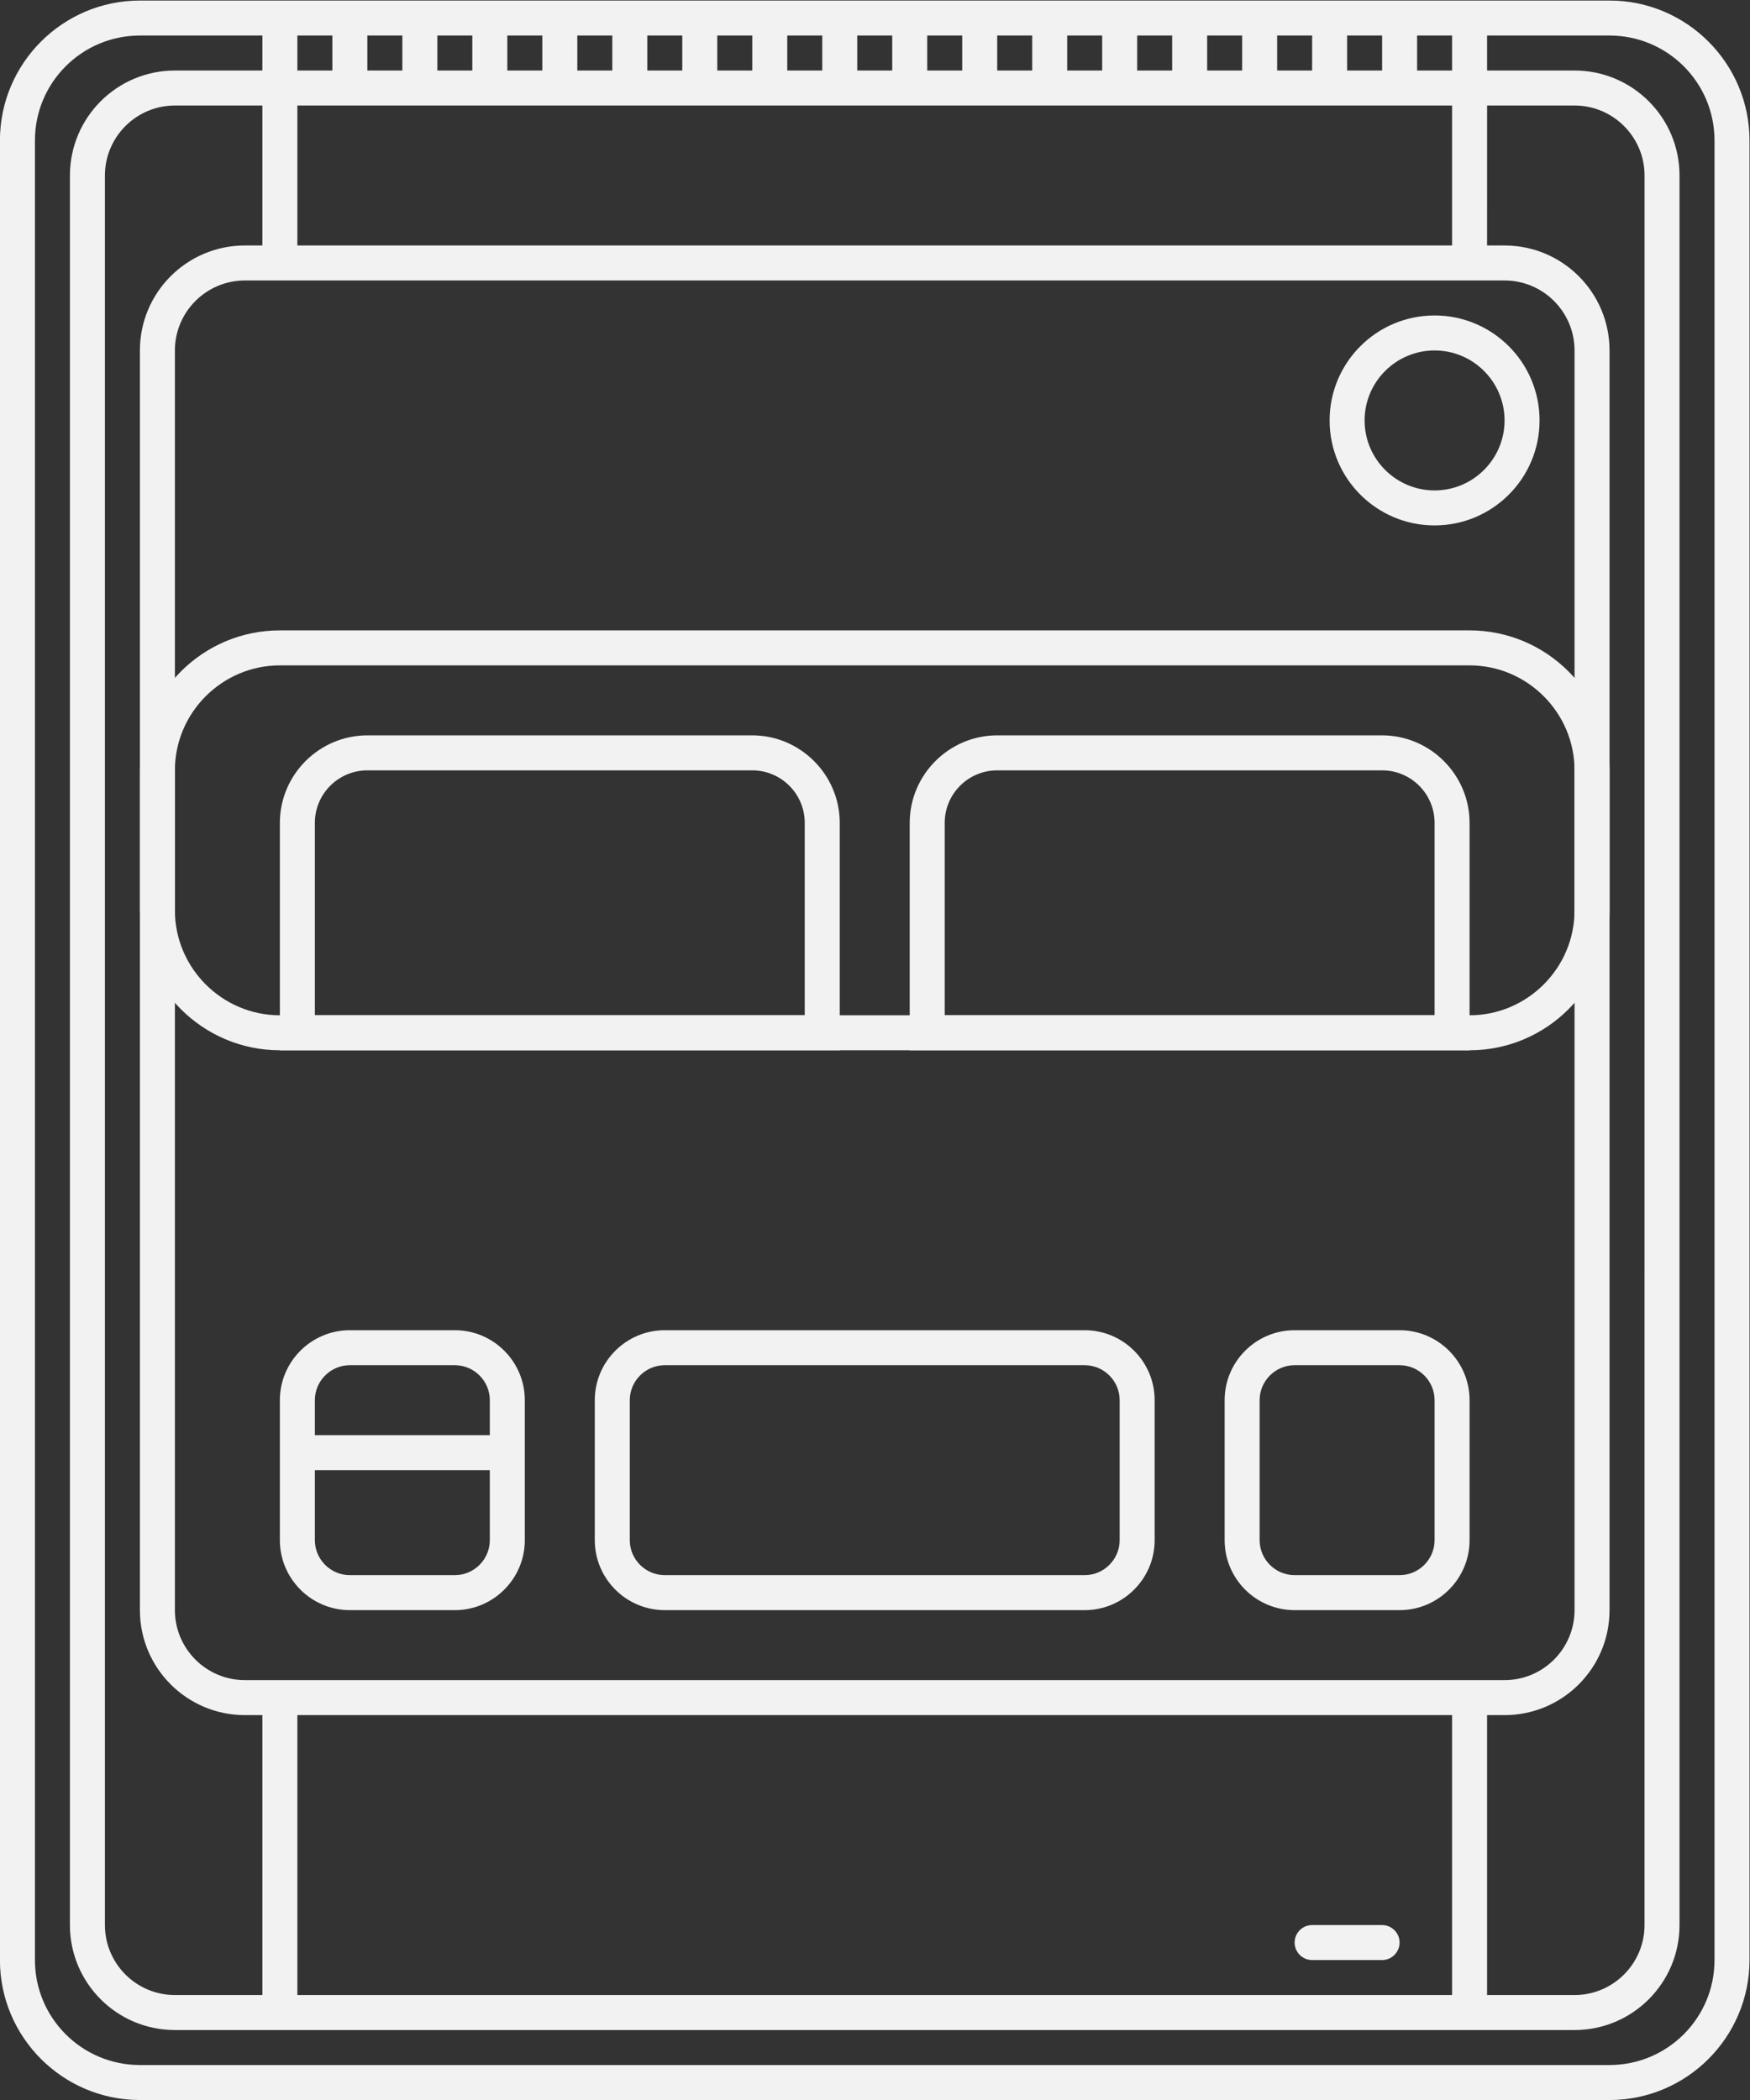 <?xml version="1.0" encoding="UTF-8" standalone="no"?>
<svg
   xmlns:dc="http://purl.org/dc/elements/1.1/"
   xmlns:cc="http://creativecommons.org/ns#"
   xmlns:rdf="http://www.w3.org/1999/02/22-rdf-syntax-ns#"
   xmlns:svg="http://www.w3.org/2000/svg"
   xmlns="http://www.w3.org/2000/svg"
   viewBox="0 0 266.667 320"
   height="320"
   width="266.667"
   xml:space="preserve"
   id="svg2"
   version="1.1"><rect x="0" y="0" width="266.667" height="320" fill="#333333" stroke="none"/><defs
     id="defs6"><clipPath
       id="clipPath18"
       clipPathUnits="userSpaceOnUse"><path
         id="path16"
         d="M 0,256 H 256 V 0 H 0 Z" /></clipPath></defs><g
     transform="matrix(1.333,0,0,-1.333,-37.333,330.667)"
     id="g10"><g
       id="g12"><g
         clip-path="url(#clipPath18)"
         id="g14"><g
           transform="translate(196,176)"
           id="g20"><path
             id="path22"
             style="fill:#f2f2f2;fill-opacity:1;fill-rule:nonzero;stroke:none"
             d="m 0,0 h -136 c -8.822,0 -16,-7.178 -16,-16 v -16 c 0,-8.822 7.178,-16 16,-16 H 0 c 8.822,0 16,7.178 16,16 v 16 C 16,-7.178 8.822,0 0,0 m 0,-4 c 6.6,0 12,-5.4 12,-12 V -32 C 12,-38.6 6.6,-44 0,-44 h -136 c -6.6,0 -12,5.4 -12,12 v 16 c 0,6.6 5.4,12 12,12 H 0" /></g><g
           transform="translate(114,164)"
           id="g24"><path
             id="path26"
             style="fill:#f2f2f2;fill-opacity:1;fill-rule:nonzero;stroke:none"
             d="m 0,0 h -44 c -5.5,0 -10,-4.5 -10,-10 v -26 h 64 v 26 C 10,-4.5 5.5,0 0,0 m 0,-4 c 3.309,0 6,-2.691 6,-6 v -22 h -56 v 22 c 0,3.309 2.691,6 6,6 H 0" /></g><g
           transform="translate(186,164)"
           id="g28"><path
             id="path30"
             style="fill:#f2f2f2;fill-opacity:1;fill-rule:nonzero;stroke:none"
             d="m 0,0 h -44 c -5.5,0 -10,-4.5 -10,-10 v -26 h 64 v 26 C 10,-4.5 5.5,0 0,0 m 0,-4 c 3.309,0 6,-2.691 6,-6 v -22 h -56 v 22 c 0,3.309 2.691,6 6,6 H 0" /></g><g
           transform="translate(224,24)"
           id="g32"><path
             id="path34"
             style="fill:#f2f2f2;fill-opacity:1;fill-rule:nonzero;stroke:none"
             d="m 0,0 c 0,-6.627 -5.373,-12 -12,-12 h -168 c -6.627,0 -12,5.373 -12,12 v 208 c 0,6.627 5.373,12 12,12 h 14 v -4 h -10 c -6.627,0 -12,-5.373 -12,-12 V 4 c 0,-6.627 5.373,-12 12,-12 h 10 4 132 4 10 c 6.627,0 12,5.373 12,12 v 200 c 0,6.627 -5.373,12 -12,12 h -10 v 4 h 14 c 6.627,0 12,-5.373 12,-12 z m -168,28 h 2 V -4 h -10 c -4.411,0 -8,3.589 -8,8 v 200 c 0,4.411 3.589,8 8,8 h 10 v -16 h -2 c -6.627,0 -12,-5.373 -12,-12 V 40 c 0,-6.627 5.373,-12 12,-12 M -30,-4 h -132 v 32 h 132 z m 6,196 c 4.411,0 8,-3.589 8,-8 V 40 c 0,-4.411 -3.589,-8 -8,-8 h -144 c -4.411,0 -8,3.589 -8,8 v 144 c 0,4.411 3.589,8 8,8 z m -138,20 h 132 v -16 h -132 z m 0,8 h 4 v -4 h -4 z m 8,0 h 4 v -4 h -4 z m 8,0 h 4 v -4 h -4 z m 8,0 h 4 v -4 h -4 z m 8,0 h 4 v -4 h -4 z m 8,0 h 4 v -4 h -4 z m 8,0 h 4 v -4 h -4 z m 8,0 h 4 v -4 h -4 z m 8,0 h 4 v -4 h -4 z m 8,0 h 4 v -4 h -4 z m 8,0 h 4 v -4 h -4 z m 8,0 h 4 v -4 h -4 z m 8,0 h 4 v -4 h -4 z m 8,0 h 4 v -4 h -4 z m 8,0 h 4 v -4 h -4 z m 8,0 h 4 v -4 h -4 z m 8,0 h 4 v -4 h -4 z m 8,-8 h 10 c 4.411,0 8,-3.589 8,-8 V 4 c 0,-4.411 -3.589,-8 -8,-8 h -10 v 32 h 2 c 6.627,0 12,5.373 12,12 v 144 c 0,6.627 -5.373,12 -12,12 h -2 z m 14,12 h -14 -4 -4 -4 -4 -4 -4 -4 -4 -4 -4 -4 -4 -4 -4 -4 -4 -4 -4 -4 -4 -4 -4 -4 -4 -4 -4 -4 -4 -4 -4 -4 -4 -4 -4 -4 -14 c -8.822,0 -16,-7.178 -16,-16 V 0 c 0,-8.822 7.178,-16 16,-16 h 168 c 8.822,0 16,7.178 16,16 v 208 c 0,8.822 -7.178,16 -16,16" /></g><g
           transform="translate(84,72)"
           id="g36"><path
             id="path38"
             style="fill:#f2f2f2;fill-opacity:1;fill-rule:nonzero;stroke:none"
             d="m 0,0 c 0,-2.2 -1.8,-4 -4,-4 h -12 c -2.2,0 -4,1.8 -4,4 V 8 H 0 Z m -20,16 c 0,2.2 1.8,4 4,4 h 12 c 2.2,0 4,-1.8 4,-4 v -4 h -20 z m 16,8 h -12 c -4.411,0 -8,-3.589 -8,-8 V 0 c 0,-4.411 3.589,-8 8,-8 h 12 c 4.411,0 8,3.589 8,8 v 16 c 0,4.411 -3.589,8 -8,8" /></g><g
           transform="translate(192,72)"
           id="g40"><path
             id="path42"
             style="fill:#f2f2f2;fill-opacity:1;fill-rule:nonzero;stroke:none"
             d="m 0,0 c 0,-2.2 -1.8,-4 -4,-4 h -12 c -2.2,0 -4,1.8 -4,4 v 16 c 0,2.2 1.8,4 4,4 h 12 c 2.2,0 4,-1.8 4,-4 z m -4,24 h -12 c -4.411,0 -8,-3.589 -8,-8 V 0 c 0,-4.411 3.589,-8 8,-8 h 12 c 4.411,0 8,3.589 8,8 v 16 c 0,4.411 -3.589,8 -8,8" /></g><g
           transform="translate(156,72)"
           id="g44"><path
             id="path46"
             style="fill:#f2f2f2;fill-opacity:1;fill-rule:nonzero;stroke:none"
             d="m 0,0 c 0,-2.2 -1.8,-4 -4,-4 h -48 c -2.2,0 -4,1.8 -4,4 v 16 c 0,2.2 1.8,4 4,4 h 48 c 2.2,0 4,-1.8 4,-4 z m -4,24 h -48 c -4.411,0 -8,-3.589 -8,-8 V 0 c 0,-4.411 3.589,-8 8,-8 h 48 c 4.411,0 8,3.589 8,8 v 16 c 0,4.411 -3.589,8 -8,8" /></g><g
           transform="translate(192,208)"
           id="g48"><path
             id="path50"
             style="fill:#f2f2f2;fill-opacity:1;fill-rule:nonzero;stroke:none"
             d="m 0,0 c 4.411,0 8,-3.589 8,-8 0,-4.411 -3.589,-8 -8,-8 -4.411,0 -8,3.589 -8,8 0,4.411 3.589,8 8,8 m 0,-20 c 6.627,0 12,5.373 12,12 0,6.627 -5.373,12 -12,12 -6.627,0 -12,-5.373 -12,-12 0,-6.627 5.373,-12 12,-12" /></g><g
           transform="translate(178,24)"
           id="g52"><path
             id="path54"
             style="fill:#f2f2f2;fill-opacity:1;fill-rule:nonzero;stroke:none"
             d="m 0,0 h 8 c 1.1,0 2,0.9 2,2 0,1.1 -0.9,2 -2,2 H 0 C -1.1,4 -2,3.1 -2,2 -2,0.9 -1.1,0 0,0" /></g></g></g></g></svg>